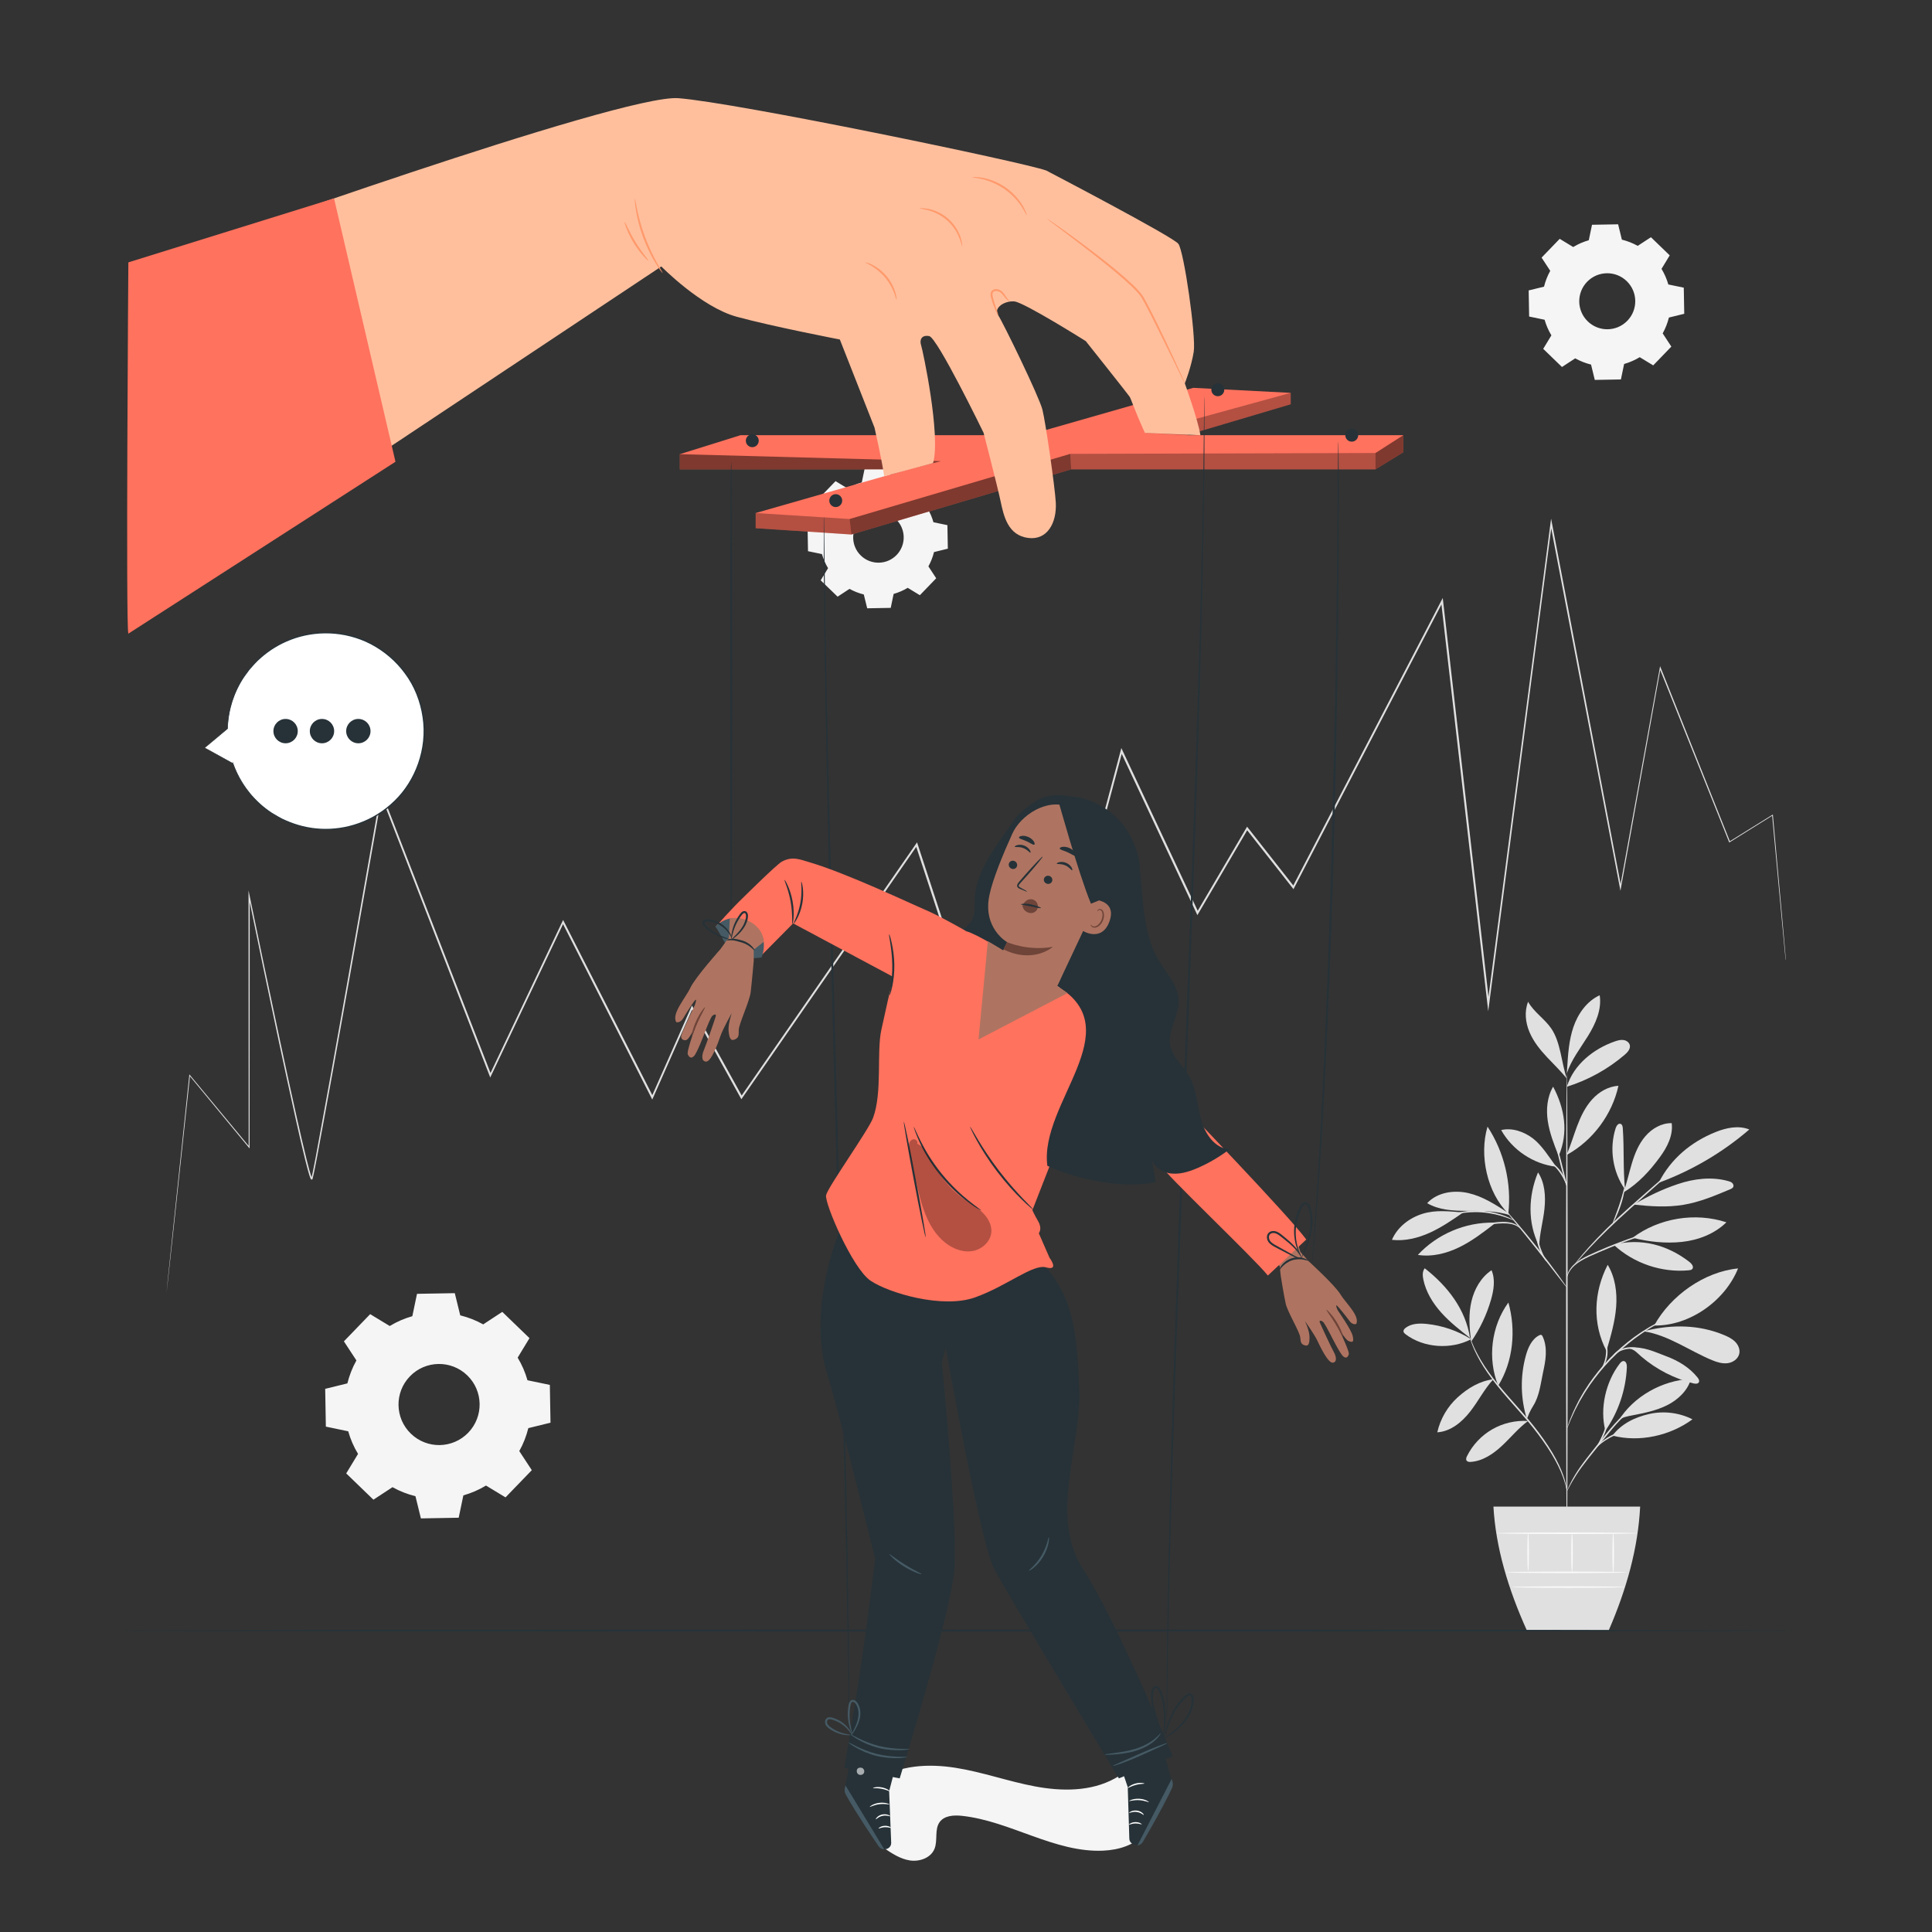 <svg xmlns="http://www.w3.org/2000/svg" viewBox="0 0 500 500"><rect x="0" y="0" width="500" height="500" fill="#333333" stroke="none"/><g id="freepik--background-complete--inject-223"><path d="M300.18,462.31c-.16-1.83-1.09-3.69-2.74-4.5-2.9-1.41-6.11,.9-8.94,2.46-6.18,3.4-13.71,3.35-20.64,2.05-6.93-1.29-13.63-3.73-20.6-4.82-6.97-1.1-14.55-.71-20.42,3.21l1.89,17.54c2.09,1.41,4.26,2.85,6.75,3.23,2.49,.38,5.38-.64,6.35-2.96,.93-2.23-.06-5.09,1.39-7.02,1.25-1.66,3.67-1.78,5.74-1.56,12.54,1.35,23.94,9.56,36.54,9.01,4.03-.18,8.27-1.44,10.83-4.56,1.55-1.9,2.34-4.3,3.03-6.66,.51-1.76,.99-3.58,.83-5.41Z" style="fill:#f5f5f5;"></path><g><g><path d="M380.73,346.59c-3.46-2.18-7.43-3.54-11.5-3.96-1.88-.19-3.93-.14-5.44,1-.32,.24-.63,.6-.56,.99,.05,.29,.3,.5,.53,.68,4.68,3.57,11.76,4.02,16.97,1.29" style="fill:#e0e0e0;"></path><path d="M380.44,346.26c-2.6-2.03-5.22-4.08-7.43-6.54-2.21-2.46-4-5.38-4.66-8.61-.2-.98-.26-2.1,.37-2.88,5.92,4.63,10.57,10.61,11.72,18.03" style="fill:#e0e0e0;"></path><path d="M380.67,346.54c-.45-3.24-.61-6.57,.14-9.76,.74-3.18,2.48-6.23,5.2-8.05,1.02,2.39,.58,5.15-.14,7.65-1.11,3.86-2.86,7.54-5.15,10.85" style="fill:#e0e0e0;"></path><path d="M386.48,356.95c-3.52,.43-6.59,2.29-9.23,4.67-2.63,2.38-4.5,5.59-5.28,9.06,3.46-.21,6.39-2.65,8.52-5.38,2.13-2.73,3.6-5.73,5.94-8.29" style="fill:#e0e0e0;"></path><path d="M387.74,358.61c-2.84-6.99-1.81-15.42,2.63-21.52,2.01,7.14,1.27,15.21-2.63,21.52" style="fill:#e0e0e0;"></path><path d="M395.41,367.75c-3.2-.2-6.45,.56-9.23,2.16-2.78,1.6-5.07,4.03-6.5,6.89-.2,.39-.37,.88-.11,1.23,.23,.3,.67,.33,1.04,.31,3.1-.2,5.85-2.07,8.12-4.19,2.27-2.12,4.24-4.58,6.75-6.41" style="fill:#e0e0e0;"></path><path d="M395.16,367.25c-1.65-5.28-1.75-11.03-.29-16.37,.58-2.11,1.54-4.32,3.49-5.31,.17-.08,.36-.16,.53-.09,.17,.06,.26,.23,.34,.39,.69,1.45,.89,3.09,.82,4.7s-.4,3.18-.74,4.75c-.61,2.91-.94,6.03-2.53,8.53-.38,.59-.71,1.24-1.01,1.87-.3,.64-.3,.86-.58,1.37" style="fill:#e0e0e0;"></path><path d="M415.47,370.27c-1.5-5.72,.09-12.66,3.7-17.35,.27-.35,.62-.72,1.05-.68,.66,.06,.84,.95,.81,1.61-.26,5.85-2.21,11.61-5.56,16.41" style="fill:#e0e0e0;"></path><path d="M417.3,371.53c6.95,1.81,14.93,.05,20.71-4.21-3.43-1.74-7.47-2.23-11.21-1.38-3.75,.86-7.17,2.53-9.5,5.59" style="fill:#e0e0e0;"></path><path d="M418.84,367.72c3.89-6.35,11.36-10.49,18.8-10.87-.86,3.03-3.34,5.38-6.15,6.8s-5.94,2.04-9.02,2.64c-1.2,.23-2.85,.49-3.63,1.43" style="fill:#e0e0e0;"></path><path d="M415.86,349.23c1.05-3.61,2.11-7.26,2.4-11.01s-.25-7.67-2.19-10.89c-3.64,7.04-4.01,15.26-.32,22.27" style="fill:#e0e0e0;"></path><path d="M428.1,343.04c4.25-7.73,12.93-13.91,21.71-14.77-3.39,8.43-12.63,14.95-21.71,14.77" style="fill:#e0e0e0;"></path><path d="M425.43,344.55c6.34,.97,11.75,5.02,17.68,7.47,1.27,.53,2.64,.94,4,.77s2.7-1.09,3.01-2.43c.25-1.11-.25-2.29-1.05-3.1-.8-.81-1.85-1.32-2.9-1.76-6.46-2.69-13.38-2.76-20.18-1.13" style="fill:#e0e0e0;"></path><path d="M421.76,349c1.44,.41,1.93,1.15,3.06,2.12,3.86,3.29,8.49,5.66,13.4,6.89,.51,.13,1.18,.18,1.44-.28,.22-.4-.06-.89-.35-1.25-2.06-2.58-5-4.34-8.09-5.49-3.09-1.15-5.77-2.54-9.47-2.24" style="fill:#e0e0e0;"></path><path d="M417.61,322.13c5.16,4.81,12.42,7.29,19.45,6.62,.32-.03,.67-.08,.89-.32,.49-.53-.1-1.35-.67-1.8-5.72-4.46-12.64-6.31-19.67-4.5" style="fill:#e0e0e0;"></path><path d="M422.52,320.33c6.82-5.11,16.17-6.65,24.27-4-3.06,3.01-7.3,4.63-11.56,5.08-4.27,.44-8.54-.03-12.7-1.07" style="fill:#e0e0e0;"></path><path d="M420.57,307.98c-.56-5.71-.2-10.21-.59-15.95-.03-.46-.13-1.01-.56-1.17-.6-.23-1.09,.5-1.29,1.11-1.7,5.29-.77,11.35,2.43,15.88" style="fill:#e0e0e0;"></path><path d="M420.16,308.61c3.87-2.39,6.77-5.52,9.45-9.19,1.87-2.55,3.44-5.62,3.02-8.75-2.62-.05-5.11,1.39-6.82,3.39-1.71,1.99-2.72,4.48-3.48,6.99-.76,2.51-1.29,5.09-2.18,7.56" style="fill:#e0e0e0;"></path><path d="M429.45,306.03c8.49-3.14,16.41-7.81,23.27-13.72-2.78-1.12-5.96-.45-8.74,.67-6.35,2.56-11.53,6.89-14.65,12.98" style="fill:#e0e0e0;"></path><path d="M422.77,311.74c4.29,.47,8.66,.78,12.92,.06,4.19-.7,8.15-2.36,12.06-4.01,.32-.14,.68-.3,.82-.62,.15-.35-.01-.78-.29-1.03-.28-.26-.66-.38-1.03-.48-4.25-1.19-8.85-.63-13.03,.78-4.19,1.41-7.62,3.09-11.44,5.3" style="fill:#e0e0e0;"></path><path d="M398.25,322.32c-2.93-5.91-2.74-12.82-.21-18.91,1.78,2.71,2,6.17,1.67,9.4s-1.31,6.56-1.37,9.8" style="fill:#e0e0e0;"></path><path d="M386.54,316.42c-7.32-.14-14.63,2.98-19.6,8.35,3.65,.57,7.41-.37,10.73-1.99,3.32-1.62,6.27-3.9,9.2-6.16" style="fill:#e0e0e0;"></path><path d="M378.67,313.79c-3.58-.29-7.02-.73-10.46,.32-3.44,1.05-6.57,3.45-7.98,6.76,3.35,.38,6.74-.46,9.81-1.85,3.07-1.39,5.86-3.32,8.63-5.23" style="fill:#e0e0e0;"></path><path d="M390.33,313.91c-3.22-2.11-6.53-4.26-10.27-5.13-3.75-.87-8.09-.23-10.71,2.6,3.03,1.78,6.72,1.99,10.24,1.99,3.52,0,7.83-.04,11.15,1.13" style="fill:#e0e0e0;"></path><path d="M390.35,314.08c-5.5-5.4-7.59-15.11-5.38-22.5,4.33,6.57,6.26,14.68,5.38,22.5" style="fill:#e0e0e0;"></path><path d="M405.48,298.76c1.04-2.41,1.77-4.95,2.7-7.4,.93-2.46,2.09-4.87,3.85-6.82,1.76-1.95,4.19-3.4,6.82-3.53-1.64,7.44-6.58,14.08-13.23,17.8" style="fill:#e0e0e0;"></path><path d="M402.74,301.96c-1.72-2.36-3.7-5.57-6.03-7.34-2.33-1.76-5.36-2.83-8.21-2.16,2.89,5.17,8.36,8.81,14.24,9.49" style="fill:#e0e0e0;"></path><path d="M403.29,298.96c-1.13-2.86-2.26-5.75-2.72-8.79s-.18-6.29,1.38-8.94c3.02,5.71,3.99,11.84,1.49,17.8" style="fill:#e0e0e0;"></path><path d="M405.51,281.23c1.71-5.66,6.9-9.83,12.49-11.74,.71-.24,1.45-.44,2.19-.33,.74,.11,1.46,.62,1.61,1.35,.2,.96-.59,1.83-1.34,2.47-4.36,3.73-9.48,6.56-14.96,8.26" style="fill:#e0e0e0;"></path><path d="M405.57,276.6c.22-3.65,.45-7.35,1.63-10.81,1.19-3.46,3.48-6.7,6.8-8.22,.57,3.69-1.06,7.36-3.02,10.53-1.96,3.17-4.33,6.17-5.5,9.71" style="fill:#e0e0e0;"></path><path d="M405.48,279.11c-1.41-4.13-1.56-9.37-4.03-12.96-1.73-2.51-4.49-4.22-5.98-6.89-.99,2.49-.69,5.35,.35,7.82,1.03,2.47,2.74,4.59,4.57,6.54s3.39,3.42,5.09,5.49" style="fill:#e0e0e0;"></path><path d="M405.51,400.63c-.11,0-.21-27.53-.21-61.48,0-33.96,.08-61.48,.19-61.48s.21,27.52,.21,61.48c0,33.95-.08,61.48-.19,61.48Z" style="fill:#e0e0e0;"></path><path d="M429.56,318.17s-.36,.16-1.03,.39c-.74,.25-1.7,.57-2.85,.96-2.4,.82-5.7,2-9.28,3.47-3.55,1.52-6.89,2.76-8.79,4.41-.95,.81-1.5,1.7-1.77,2.34-.27,.65-.32,1.04-.36,1.03-.01,0,0-.1,.01-.29,.03-.19,.08-.46,.2-.8,.23-.68,.76-1.62,1.72-2.49,.96-.87,2.29-1.66,3.82-2.37,1.53-.71,3.22-1.46,5.01-2.19,3.59-1.47,6.92-2.62,9.35-3.37,1.21-.38,2.2-.66,2.89-.84,.69-.18,1.07-.27,1.08-.24Z" style="fill:#e0e0e0;"></path><path d="M437.45,298.8s-.09,.12-.29,.31c-.23,.22-.53,.49-.88,.83-.82,.75-1.94,1.76-3.3,3-2.85,2.54-6.71,5.97-10.98,9.77-4.28,3.81-7.99,7.46-10.55,10.2-1.28,1.37-2.3,2.51-2.99,3.3-.32,.37-.59,.67-.8,.91-.18,.21-.29,.31-.3,.3-.01,0,.07-.13,.24-.35,.17-.22,.41-.55,.74-.96,.66-.82,1.64-1.99,2.9-3.39,2.52-2.8,6.2-6.49,10.49-10.31,4.3-3.8,8.21-7.22,11.05-9.69,1.4-1.2,2.54-2.18,3.38-2.9,.38-.31,.69-.57,.93-.77,.22-.17,.33-.26,.34-.25Z" style="fill:#e0e0e0;"></path><path d="M417.38,316.59c-.11-.05,.78-2.12,1.67-4.73,.9-2.61,1.32-4.82,1.44-4.8,.1,.01-.15,2.28-1.06,4.93-.45,1.32-.94,2.48-1.33,3.31-.39,.82-.67,1.32-.72,1.29Z" style="fill:#e0e0e0;"></path><path d="M405.53,333.25s-.26-.26-.66-.77c-.45-.57-1.01-1.3-1.69-2.17-1.42-1.84-3.38-4.37-5.59-7.15-2.2-2.77-4.23-5.26-5.69-7.06-.69-.86-1.27-1.57-1.73-2.14-.4-.51-.62-.8-.6-.82,.02-.02,.27,.24,.71,.72,.44,.48,1.06,1.18,1.83,2.06,1.52,1.76,3.58,4.22,5.79,7,2.2,2.78,4.14,5.34,5.5,7.22,.68,.94,1.23,1.71,1.59,2.25,.37,.54,.56,.84,.54,.86Z" style="fill:#e0e0e0;"></path><path d="M400.26,326.48c-.07,.07-1.47-1.6-2.21-4.14-.54-1.79-.57-3.42-.5-4.17h.18c-.08,.33-.14,.5-.17,.5-.03,0-.03-.18,0-.51h.18c.06,.76,.18,2.33,.71,4.07,.71,2.46,1.93,4.18,1.83,4.25Z" style="fill:#e0e0e0;"></path><path d="M393.45,317.91c-.05,.06-.5-.52-1.54-.9-1.03-.4-2.58-.49-4.28-.34-1.7,.13-3.22,.43-4.31,.7-1.09,.27-1.75,.48-1.77,.43-.02-.05,.62-.35,1.7-.7,1.08-.34,2.62-.69,4.36-.82,1.72-.15,3.35-.02,4.42,.48,1.08,.48,1.47,1.15,1.44,1.16Z" style="fill:#e0e0e0;"></path><path d="M391.84,315.84c-.03,.06-.9-.36-2.36-.86-1.46-.5-3.55-1.03-5.9-1.21-2.35-.18-4.49,.03-6.01,.31-1.52,.27-2.45,.56-2.47,.49,0-.03,.21-.12,.63-.27,.41-.15,1.02-.33,1.78-.5,1.53-.35,3.7-.61,6.1-.43,2.39,.19,4.51,.77,5.96,1.35,.73,.29,1.31,.55,1.69,.77,.39,.21,.59,.33,.58,.36Z" style="fill:#e0e0e0;"></path><path d="M405.48,307.06c-.11,.03-.88-2.65-1.72-5.99-.85-3.33-1.44-6.06-1.34-6.09,.11-.03,.88,2.65,1.72,5.99,.85,3.33,1.44,6.06,1.34,6.09Z" style="fill:#e0e0e0;"></path><path d="M405.59,307.06c-.12,.04-.61-1.75-1.91-3.58-1.26-1.87-2.87-2.81-2.81-2.9,.02-.04,.47,.12,1.09,.56,.62,.43,1.39,1.17,2.05,2.11,1.35,1.91,1.68,3.81,1.58,3.81Z" style="fill:#e0e0e0;"></path><path d="M405.51,385.95s-.12-.66-.43-1.83c-.31-1.17-.88-2.83-1.84-4.77-1.9-3.89-5.36-8.81-9.76-13.75-2.18-2.49-4.29-4.84-6.09-7.09-1.8-2.25-3.27-4.39-4.35-6.28-1.08-1.89-1.79-3.51-2.2-4.66-.2-.57-.35-1.02-.43-1.33-.09-.31-.13-.47-.11-.48,.04-.01,.24,.63,.69,1.75,.45,1.12,1.19,2.71,2.3,4.57,1.1,1.86,2.59,3.97,4.4,6.19,1.8,2.23,3.92,4.56,6.1,7.05,4.41,4.95,7.86,9.94,9.71,13.89,.93,1.97,1.47,3.66,1.74,4.85,.13,.6,.21,1.06,.24,1.38,.04,.32,.05,.49,.04,.49Z" style="fill:#e0e0e0;"></path><path d="M427.25,361.4s-.4,.24-1.14,.64c-.73,.41-1.77,1.04-2.96,1.95-1.19,.91-2.52,2.1-3.88,3.54-1.36,1.44-2.77,3.11-4.2,4.9-2.86,3.59-5.54,6.77-7.14,9.31-.81,1.26-1.41,2.32-1.79,3.06-.39,.74-.6,1.16-.63,1.15-.01,0,.02-.12,.11-.32,.08-.2,.2-.51,.38-.89,.35-.77,.9-1.86,1.69-3.15,1.56-2.6,4.21-5.82,7.07-9.41,1.43-1.79,2.85-3.47,4.24-4.91,1.39-1.43,2.75-2.62,3.98-3.51,1.22-.89,2.29-1.49,3.05-1.87,.38-.19,.69-.31,.89-.39,.21-.08,.32-.12,.32-.11Z" style="fill:#e0e0e0;"></path><path d="M427.67,369.37c0,.06-.92,.17-2.41,.35-1.48,.19-3.55,.44-5.71,1.12-2.16,.7-3.95,1.77-5.11,2.68-1.18,.91-1.73,1.66-1.79,1.62-.02-.01,.1-.22,.36-.55,.26-.34,.68-.79,1.25-1.28,1.15-.99,2.96-2.12,5.17-2.84,2.22-.7,4.31-.9,5.8-1.03,1.5-.11,2.43-.12,2.44-.07Z" style="fill:#e0e0e0;"></path><path d="M413.35,374.27c-.13-.07,.96-1.73,1.8-3.96,.79-2.25,.97-4.22,1.12-4.2,.05,0,.05,.5-.04,1.29-.09,.79-.28,1.89-.7,3.04-.42,1.15-.97,2.12-1.4,2.79-.43,.67-.73,1.06-.78,1.03Z" style="fill:#e0e0e0;"></path><path d="M434.29,340.02s-.13,.08-.39,.2c-.3,.14-.67,.31-1.13,.51-.5,.21-1.1,.48-1.78,.84-.68,.35-1.47,.71-2.3,1.21-.42,.24-.86,.49-1.31,.75-.46,.26-.91,.57-1.39,.87-.97,.59-1.94,1.31-2.97,2.05-2.03,1.54-4.16,3.36-6.21,5.46-2.03,2.12-3.78,4.31-5.25,6.39-.7,1.06-1.39,2.05-1.95,3.04-.28,.49-.58,.95-.83,1.41-.24,.46-.48,.91-.7,1.34-.47,.84-.8,1.65-1.13,2.34-.33,.69-.58,1.3-.78,1.8-.19,.47-.35,.85-.48,1.15-.11,.26-.18,.4-.19,.39-.01,0,.03-.15,.12-.42,.11-.31,.24-.7,.41-1.18,.17-.51,.4-1.13,.72-1.84,.31-.7,.63-1.52,1.08-2.38,.22-.43,.45-.89,.68-1.36,.24-.47,.53-.94,.81-1.44,.55-1,1.23-2.01,1.93-3.08,1.46-2.1,3.21-4.32,5.26-6.46,2.07-2.12,4.22-3.95,6.28-5.48,1.05-.74,2.03-1.45,3.02-2.03,.49-.3,.94-.6,1.41-.86,.46-.25,.91-.5,1.33-.73,.84-.48,1.65-.83,2.34-1.16,.69-.34,1.3-.59,1.81-.78,.47-.18,.86-.33,1.16-.45,.27-.1,.41-.14,.41-.13Z" style="fill:#e0e0e0;"></path><path d="M417.08,351.54s.16-.67,.95-1.41c.77-.73,2.18-1.41,3.81-1.46,1.63-.04,3.05,.41,4.01,.78,.97,.38,1.54,.69,1.52,.74-.02,.06-.63-.16-1.61-.47-.98-.3-2.36-.69-3.91-.65-1.54,.05-2.87,.64-3.64,1.28-.79,.63-1.07,1.23-1.13,1.2Z" style="fill:#e0e0e0;"></path><path d="M414.51,354.2c-.11-.06,.86-1.48,1.08-3.52,.25-2.03-.36-3.64-.24-3.68,.04-.02,.26,.36,.45,1.03,.19,.67,.31,1.64,.19,2.7-.13,1.06-.47,1.97-.81,2.58-.34,.61-.63,.92-.67,.9Z" style="fill:#e0e0e0;"></path></g><path d="M386.5,389.9c.59,10.52,3.76,21.22,8.64,32.03h21.2c4.65-10.71,7.6-21.39,8.13-32.03h-37.97Z" style="fill:#e0e0e0;"></path><path d="M421.03,406.92c0,.11-6.98,.2-15.59,.2s-15.59-.09-15.59-.2,6.98-.2,15.59-.2,15.59,.09,15.59,.2Z" style="fill:#fafafa;"></path><path d="M420.55,410.73c0,.11-6.54,.2-14.62,.2s-14.62-.09-14.62-.2,6.54-.2,14.62-.2,14.62,.09,14.62,.2Z" style="fill:#fafafa;"></path><path d="M395.48,396.8c.11,0,.2,2.19,.2,4.88s-.09,4.88-.2,4.88-.2-2.19-.2-4.88,.09-4.88,.2-4.88Z" style="fill:#fafafa;"></path><path d="M406.84,396.8c.11,0,.2,2.26,.2,5.06s-.09,5.06-.2,5.06-.2-2.26-.2-5.06,.09-5.06,.2-5.06Z" style="fill:#fafafa;"></path><path d="M417.5,396.72c.11,0,.2,2.31,.2,5.16s-.09,5.16-.2,5.16-.2-2.31-.2-5.16,.09-5.16,.2-5.16Z" style="fill:#fafafa;"></path><path d="M423.79,396.8c0,.11-8.19,.2-18.29,.2s-18.29-.09-18.29-.2,8.19-.2,18.29-.2,18.29,.09,18.29,.2Z" style="fill:#fafafa;"></path></g><path d="M462.12,248.38s-.09-.81-.24-2.4c-.15-1.6-.38-3.98-.67-7.12-.58-6.3-1.45-15.65-2.59-27.87l.12,.06c-3.38,2.11-7.12,4.44-11.11,6.93l-.1,.06-.04-.1c-4.96-12.41-11.03-27.56-17.99-44.97l.25-.03c-3,16.66-6.45,35.77-10.23,56.75l-.15,.85-.16-.85c-5.32-27.82-11.37-59.5-17.99-94.15h.39c-4.88,37.39-10.35,79.38-16.22,124.34l-.24,1.84-.21-1.84c-3.81-33.11-7.82-67.98-11.99-104.24l.46,.08c-12.19,23.47-25.18,48.46-38.48,74.05l-.18,.35-.24-.31c-3.73-4.74-7.84-9.97-11.97-15.23l.42-.03c-4.01,6.83-8.4,14.32-12.83,21.86l-.25,.42-.21-.44c-6.21-13.22-12.91-27.5-19.67-41.92l.48-.04c-6.48,24.26-13.34,49.96-20.29,75.99-2.37,8.88-4.73,17.72-7.08,26.52l-.23,.85-.27-.83c-8.69-26.52-17.25-52.65-25.65-78.29l.46,.07c-15.43,22.26-30.55,44.08-45.33,65.41l-.23,.33-.2-.36c-4.31-7.8-8.59-15.53-12.83-23.2l.45-.02c-3.46,7.81-6.88,15.54-10.27,23.2l-.21,.47-.23-.46c-7.87-15.47-15.55-30.57-23.08-45.38h.43c-6.41,13.5-12.68,26.7-18.82,39.64l-.23,.49-.19-.5c-9.84-25.4-19.23-49.65-28.21-72.84l.41-.04c-5.94,33.62-11.44,65.11-16.85,94.09-.18,.9-.35,1.81-.53,2.71-.17,.9-.36,1.8-.59,2.71l-.02,.09v.04s-.06,.08-.09,.11c-.22,.11-.3-.04-.32-.05-.03-.04-.06-.07-.07-.1-.07-.12-.11-.23-.15-.34-.08-.22-.16-.44-.22-.66-.14-.44-.26-.88-.38-1.31-.23-.88-.45-1.76-.68-2.63-.87-3.5-1.66-6.98-2.43-10.43-1.54-6.88-2.99-13.62-4.4-20.2-2.8-13.16-5.4-25.69-7.83-37.53l.31-.03c-.01,25.13-.03,46.57-.04,64.94v.33l-.21-.25c-6.22-7.52-10.99-13.3-15.38-18.62l.18-.05c-1.96,18.19-3.47,32.27-4.49,41.79-.52,4.76-.91,8.38-1.18,10.82-.27,2.43-.42,3.67-.42,3.67,0,0,.11-1.25,.36-3.68,.25-2.44,.63-6.06,1.13-10.82,1-9.53,2.48-23.6,4.4-41.8l.02-.24,.15,.18c4.4,5.31,9.18,11.08,15.41,18.59l-.21,.07c-.01-18.37-.02-39.81-.04-64.94v-1.52l.31,1.49c2.44,11.84,5.05,24.36,7.87,37.52,1.41,6.58,2.86,13.32,4.41,20.2,.78,3.44,1.57,6.92,2.44,10.42,.23,.87,.45,1.75,.68,2.62,.12,.44,.24,.87,.38,1.3,.07,.21,.14,.43,.22,.63,.04,.1,.08,.21,.13,.28,.01,.02,.02,.03,.03,.04,.02,0-.06,.05-.07,.08-.02,.07-.02,.03-.02,.04-.03-.05-.06-.06-.12-.08v-.04l.03-.08c.21-.86,.4-1.74,.57-2.65,.18-.9,.35-1.8,.53-2.7,5.38-28.98,10.87-60.48,16.79-94.09l.13-.76,.28,.72c8.99,23.18,18.39,47.43,28.24,72.83l-.43-.02c6.14-12.94,12.4-26.14,18.81-39.65l.21-.44,.22,.43c7.54,14.8,15.22,29.9,23.1,45.37h-.44c3.39-7.65,6.8-15.37,10.26-23.19l.2-.46,.24,.44c4.24,7.67,8.52,15.4,12.83,23.2l-.43-.02c14.78-21.33,29.9-43.16,45.32-65.42l.3-.43,.16,.49c8.4,25.64,16.97,51.77,25.66,78.29h-.5c2.35-8.79,4.71-17.63,7.08-26.51,6.95-26.03,13.81-51.73,20.29-75.99l.18-.69,.3,.64c6.76,14.42,13.46,28.7,19.67,41.92l-.45-.02c4.42-7.53,8.82-15.02,12.83-21.86l.19-.32,.23,.29c4.13,5.26,8.24,10.49,11.97,15.23l-.42,.04c13.3-25.59,26.29-50.58,38.49-74.04l.37-.71,.09,.79c4.16,36.26,8.16,71.13,11.96,104.24h-.45c5.89-44.97,11.38-86.95,16.28-124.35l.16-1.21,.23,1.2c6.6,34.65,12.63,66.34,17.92,94.17h-.31c3.8-20.97,7.27-40.08,10.29-56.74l.08-.45,.17,.42c6.94,17.42,12.98,32.58,17.93,44.99l-.14-.05c4-2.48,7.74-4.8,11.12-6.91l.11-.07v.13c1.11,12.23,1.95,21.58,2.52,27.88,.28,3.15,.49,5.53,.63,7.13,.14,1.6,.2,2.41,.2,2.41Z" style="fill:#e0e0e0;"></path><path d="M407.14,63.93c1.28-.77,2.64-1.36,4.04-1.76l.83-4,6.76-.12,.97,3.97c1.42,.35,2.8,.89,4.1,1.61l3.42-2.24,4.86,4.7-2.12,3.49c.77,1.28,1.36,2.64,1.76,4.04l4,.83,.12,6.76-3.97,.97c-.35,1.42-.89,2.8-1.61,4.1l2.24,3.42-4.69,4.86-3.49-2.12c-1.28,.77-2.64,1.36-4.04,1.76l-.83,4-6.76,.12-.97-3.97c-1.42-.35-2.8-.89-4.1-1.61l-3.42,2.24-4.86-4.7,2.12-3.49c-.77-1.28-1.36-2.64-1.76-4.04l-4-.83-.12-6.76,3.97-.97c.35-1.42,.89-2.8,1.61-4.1l-2.24-3.42,4.69-4.86,3.49,2.12h0Zm3.6,9c-2.78,2.88-2.7,7.47,.18,10.25,2.88,2.78,7.47,2.7,10.25-.18,2.78-2.88,2.7-7.47-.18-10.25-2.88-2.78-7.47-2.7-10.25,.18Z" style="fill:#f5f5f5;"></path><path d="M100.86,343.17c1.85-1.12,3.82-1.97,5.85-2.54l1.21-5.79,9.78-.17,1.41,5.74c2.05,.51,4.05,1.28,5.94,2.34l4.94-3.24,7.04,6.8-3.06,5.05c1.12,1.85,1.97,3.82,2.54,5.85l5.79,1.2,.17,9.78-5.74,1.41c-.51,2.05-1.28,4.05-2.34,5.94l3.24,4.94-6.8,7.04-5.06-3.06c-1.85,1.12-3.82,1.97-5.85,2.54l-1.21,5.79-9.78,.17-1.41-5.74c-2.05-.51-4.05-1.28-5.94-2.34l-4.94,3.24-7.04-6.8,3.06-5.05c-1.12-1.85-1.97-3.82-2.54-5.85l-5.79-1.21-.17-9.78,5.74-1.41c.51-2.05,1.28-4.05,2.34-5.94l-3.24-4.94,6.8-7.04,5.06,3.07h0Zm5.22,13.03c-4.03,4.17-3.91,10.82,.26,14.84,4.17,4.03,10.82,3.91,14.84-.26,4.03-4.17,3.91-10.82-.26-14.84-4.17-4.03-10.82-3.91-14.84,.26Z" style="fill:#f5f5f5;"></path><path d="M219.39,126.43c1.15-.7,2.38-1.22,3.64-1.58l.75-3.61,6.09-.11,.88,3.58c1.28,.31,2.52,.8,3.7,1.45l3.08-2.02,4.38,4.23-1.91,3.15c.7,1.15,1.22,2.38,1.58,3.64l3.61,.75,.11,6.09-3.58,.88c-.31,1.28-.8,2.52-1.45,3.7l2.02,3.08-4.23,4.38-3.15-1.91c-1.15,.7-2.38,1.22-3.64,1.58l-.75,3.61-6.09,.11-.88-3.58c-1.28-.31-2.52-.8-3.7-1.45l-3.08,2.02-4.38-4.23,1.91-3.15c-.7-1.15-1.22-2.38-1.58-3.64l-3.61-.75-.11-6.09,3.58-.88c.31-1.28,.8-2.52,1.45-3.7l-2.02-3.08,4.23-4.38,3.15,1.91h0Zm3.25,8.12c-2.51,2.6-2.44,6.74,.16,9.24,2.6,2.51,6.74,2.43,9.24-.16,2.51-2.6,2.44-6.74-.16-9.24-2.6-2.51-6.74-2.43-9.24,.16Z" style="fill:#f5f5f5;"></path></g><g id="freepik--Floor--inject-223"><path d="M466.07,422c0,.14-97.58,.26-217.93,.26s-217.95-.12-217.95-.26,97.56-.26,217.95-.26,217.93,.12,217.93,.26Z" style="fill:#263238;"></path></g><g id="freepik--Speech_Bubble--inject-223"><g><g><path d="M53.06,193.52l5.83-4.95c.11-4.56,1.44-9.14,4.1-13.24,7.66-11.8,23.43-15.16,35.23-7.5,11.8,7.66,15.16,23.43,7.5,35.23-7.66,11.8-23.43,15.16-35.23,7.5-4.93-3.2-8.38-7.81-10.17-12.96h0l-7.25-4.07Z" style="fill:#fff;"></path><path d="M53.06,193.52s.14,.09,.45,.27c.32,.18,.77,.45,1.37,.79,1.23,.71,3.04,1.75,5.4,3.1l.12,.07v-.14h-.01l-.15,.02c1.07,3.1,3.11,7.03,6.87,10.48,.93,.86,1.98,1.68,3.12,2.44,1.17,.7,2.37,1.47,3.73,2.02,2.66,1.2,5.71,2.01,8.96,2.19,3.25,.19,6.71-.26,10.06-1.46,3.35-1.19,6.58-3.14,9.3-5.8,2.74-2.64,4.92-6.03,6.24-9.82,1.31-3.78,1.84-7.98,1.19-12.12-.62-4.2-2.21-8.19-4.65-11.45-2.4-3.29-5.53-5.91-8.95-7.7-3.43-1.77-7.16-2.67-10.75-2.81-3.6-.13-7.07,.5-10.14,1.68-3.08,1.17-5.76,2.89-7.94,4.86-1.12,.96-2.04,2.05-2.94,3.09-.8,1.12-1.61,2.17-2.22,3.29-2.53,4.46-3.25,8.81-3.31,12.04l.03-.05c-1.88,1.63-3.33,2.88-4.32,3.73-.48,.41-.84,.73-1.1,.95-.24,.21-.36,.32-.36,.32,0,0,.14-.11,.4-.32,.26-.22,.64-.53,1.13-.94,1-.83,2.45-2.05,4.34-3.63l.02-.02v-.03c.09-3.21,.84-7.52,3.36-11.93,.61-1.11,1.42-2.15,2.22-3.25,.89-1.03,1.81-2.11,2.92-3.05,2.17-1.94,4.82-3.62,7.87-4.78,3.04-1.16,6.47-1.77,10.02-1.63,3.55,.14,7.22,1.03,10.61,2.79,3.38,1.77,6.46,4.35,8.83,7.6,2.41,3.22,3.98,7.16,4.58,11.3,1.23,8.2-1.91,16.45-7.32,21.65-2.69,2.63-5.87,4.56-9.18,5.74-3.3,1.19-6.72,1.64-9.93,1.46-3.22-.17-6.23-.97-8.87-2.14-1.34-.54-2.53-1.3-3.7-1.99-1.13-.74-2.17-1.55-3.1-2.4-3.75-3.4-5.79-7.29-6.89-10.36l-.2-.55,.05,.58h0l.11-.06c-2.35-1.3-4.16-2.31-5.4-2.99-.61-.34-1.08-.59-1.4-.77-.32-.17-.49-.26-.49-.26Z" style="fill:#263238;"></path></g><path d="M89.59,189.21c0,1.74,1.41,3.15,3.15,3.15s3.15-1.41,3.15-3.15-1.41-3.15-3.15-3.15-3.15,1.41-3.15,3.15Z" style="fill:#263238;"></path><path d="M80.18,189.21c0,1.74,1.41,3.15,3.15,3.15s3.15-1.41,3.15-3.15-1.41-3.15-3.15-3.15-3.15,1.41-3.15,3.15Z" style="fill:#263238;"></path><path d="M70.76,189.21c0,1.74,1.41,3.15,3.15,3.15s3.15-1.41,3.15-3.15-1.41-3.15-3.15-3.15-3.15,1.41-3.15,3.15Z" style="fill:#263238;"></path></g></g><g id="freepik--Hand--inject-223"><g><g><g><polygon points="307.03 112.63 334.03 104.62 334.03 101.67 308.82 100.37 265.97 112.63 191.64 112.63 175.93 117.54 175.93 121.46 235.08 121.46 195.57 132.77 195.57 136.7 220.34 138.33 277.23 121.46 355.97 121.46 363.17 117.05 363.17 112.63 307.03 112.63" style="fill:#FF725E;"></polygon><polygon points="195.57 136.7 195.57 132.77 219.87 134.32 220.34 138.33 195.57 136.7" style="opacity:.3;"></polygon><polygon points="355.97 117.24 363.17 112.63 363.17 117.05 355.97 121.46 355.97 117.24" style="opacity:.5;"></polygon><polygon points="276.99 117.46 219.87 134.32 220.34 138.33 277.23 121.46 276.99 117.46" style="opacity:.5;"></polygon><polygon points="276.99 117.46 355.97 117.24 355.97 121.46 277.23 121.46 276.99 117.46" style="opacity:.3;"></polygon><polygon points="175.93 121.46 175.93 117.54 243.52 119.35 235.08 121.46 175.93 121.46" style="opacity:.5;"></polygon><polygon points="334.03 101.67 296.32 112.04 307.03 112.63 334.03 104.62 334.03 101.67" style="opacity:.3;"></polygon><path d="M217.96,129.56c0,.92-.75,1.67-1.67,1.67s-1.67-.75-1.67-1.67,.75-1.67,1.67-1.67,1.67,.75,1.67,1.67Z" style="fill:#263238;"></path><path d="M351.5,112.63c0,.92-.75,1.67-1.67,1.67s-1.67-.75-1.67-1.67,.75-1.67,1.67-1.67,1.67,.75,1.67,1.67Z" style="fill:#263238;"></path><path d="M316.84,100.87c0,.92-.75,1.67-1.67,1.67s-1.67-.75-1.67-1.67,.75-1.67,1.67-1.67,1.67,.75,1.67,1.67Z" style="fill:#263238;"></path><circle cx="194.69" cy="114.06" r="1.67" style="fill:#263238;"></circle></g><g><path d="M241.48,119.86c2.04-7.23-2.68-29.27-3.1-30.53-.42-1.26,0-2.73,2.1-2.35s14.07,25.03,14.07,25.03c0,0,3.55,13.67,4.39,17.66,.84,3.99,1.94,8.87,7.16,9.55,4.95,.64,7.42-3.92,7.14-9.15-.22-4.03-2.62-20.69-3.46-24.05-.84-3.36-10.2-22.57-11.46-24.46-1.26-1.89,1.68-3.78,4.2-3.55,2.52,.23,18.48,10.27,18.48,10.27,0,0,10.91,13.73,11.33,14.36,.42,.63,1.03,2.88,3.97,9.4l14.37,.59c-.63-3.99-4.04-13.42-4.04-13.42,0,0,1.68-4.2,2.31-8.19,.63-3.99-2.52-26.04-3.99-27.93s-34.18-18.96-34.18-18.96c-6.06-2.2-80.37-17.61-95.23-18.72-14.86-1.1-127.37,39.3-127.37,39.3-1.21,.51-.69,19.86,4.14,33.72,4.83,13.86,22.86,34.34,22.86,34.34l95.98-63.81s10.29,10.5,19.53,13.02c9.24,2.52,26.67,5.88,26.67,5.88l8.97,22.8s1.84,8.01,2.51,12.58l12.62-3.38Z" style="fill:#ffbf9d;"></path><path d="M164.28,51.34c.08,0,.25,1.14,.64,2.98,.39,1.83,1.03,4.34,2.03,7.02,1,2.68,2.16,5,3.06,6.64,.91,1.64,1.53,2.62,1.47,2.67-.05,.04-.79-.88-1.78-2.48-1-1.6-2.22-3.93-3.23-6.64-1.01-2.71-1.61-5.27-1.9-7.13-.3-1.87-.34-3.04-.28-3.05Z" style="fill:#ff9a6c;"></path><path d="M167.82,67.48c-.09,.1-2.07-1.75-3.8-4.58-1.75-2.82-2.5-5.43-2.37-5.46,.15-.06,1.11,2.42,2.82,5.19,1.69,2.78,3.47,4.75,3.36,4.86Z" style="fill:#ff9a6c;"></path><path d="M232.02,77.58c-.09,.01-.23-.71-.65-1.82-.42-1.1-1.16-2.56-2.31-3.94-1.16-1.37-2.47-2.37-3.48-2.97-1.01-.61-1.7-.88-1.67-.96,.02-.05,.76,.1,1.85,.64,1.09,.54,2.5,1.52,3.7,2.96,1.2,1.44,1.93,2.99,2.26,4.16,.34,1.17,.36,1.93,.31,1.94Z" style="fill:#ff9a6c;"></path><path d="M249.01,63.72c-.09,.02-.22-.88-.76-2.2-.53-1.32-1.53-3.06-3.16-4.5-1.62-1.44-3.48-2.23-4.85-2.59-1.38-.37-2.28-.4-2.28-.49,0-.06,.91-.16,2.36,.13,1.44,.28,3.41,1.05,5.11,2.56,1.7,1.51,2.71,3.37,3.16,4.76,.46,1.4,.47,2.33,.42,2.33Z" style="fill:#ff9a6c;"></path><path d="M265.73,55.71c-.09,.04-.47-.91-1.37-2.27-.89-1.36-2.37-3.08-4.4-4.5-2.04-1.41-4.17-2.21-5.75-2.57-1.58-.37-2.61-.4-2.6-.49,0-.04,.26-.05,.72-.06,.46-.01,1.14,.05,1.96,.19,1.64,.28,3.87,1.04,5.97,2.5,2.1,1.47,3.59,3.29,4.42,4.73,.42,.72,.71,1.33,.86,1.77,.16,.44,.23,.68,.2,.7Z" style="fill:#ff9a6c;"></path><path d="M261.29,77.96c-.03,.08-.71-.27-1.37-1.18-.35-.42-.71-.99-1.31-1.26-.57-.29-1.48-.33-1.7,.32-.2,.63,.19,1.47,.35,2.16,.2,.7,.4,1.32,.57,1.85,.34,1.05,.57,1.7,.5,1.73-.06,.03-.41-.57-.84-1.6-.22-.51-.45-1.13-.68-1.83-.12-.35-.23-.72-.34-1.11-.1-.39-.22-.86-.04-1.37,.16-.51,.71-.83,1.16-.85,.47-.04,.88,.09,1.24,.27,.74,.38,1.08,1.04,1.39,1.48,.57,.95,1.1,1.34,1.07,1.4Z" style="fill:#ff9a6c;"></path><path d="M306.64,99.21s-.12-.17-.29-.5c-.2-.39-.45-.88-.75-1.48-.67-1.36-1.58-3.21-2.69-5.48-1.15-2.33-2.51-5.08-4.01-8.11-.76-1.52-1.57-3.12-2.44-4.75-.22-.41-.43-.82-.67-1.23l-.35-.61-.4-.56c-.25-.38-.58-.73-.91-1.08-.32-.36-.65-.71-1.01-1.04-2.82-2.71-5.75-5.06-8.4-7.18-2.67-2.12-5.1-3.98-7.15-5.54-2.01-1.52-3.66-2.77-4.87-3.68-.53-.41-.97-.74-1.32-1.01-.3-.24-.45-.36-.44-.38,.01-.01,.18,.09,.5,.29,.36,.24,.82,.55,1.37,.93,1.18,.82,2.89,2.03,4.97,3.55,2.08,1.52,4.54,3.36,7.23,5.46,2.68,2.11,5.62,4.44,8.47,7.19,.36,.33,.7,.69,1.03,1.06,.33,.36,.67,.71,.95,1.13,.14,.2,.3,.4,.43,.6l.35,.62c.24,.41,.45,.83,.67,1.24,.86,1.65,1.67,3.24,2.42,4.78,1.5,3.06,2.82,5.83,3.91,8.17,1.09,2.34,1.96,4.23,2.55,5.55,.27,.62,.49,1.12,.66,1.52,.15,.35,.21,.54,.2,.55Z" style="fill:#ff9a6c;"></path></g><path d="M86.44,51.34l-53.22,16.56s-.7,94.81,0,96.09l69.13-44.49-15.9-68.16Z" style="fill:#FF725E;"></path></g><path d="M219.73,449.11s-.02-.28-.03-.81c0-.55-.02-1.35-.04-2.39-.02-2.12-.05-5.21-.1-9.19-.1-7.98-.27-19.54-.56-33.81-.56-28.55-1.63-67.98-2.78-111.53-1.16-43.57-2.16-83-2.63-111.56-.24-14.28-.36-25.83-.4-33.81,0-3.98,0-7.08,0-9.19v-2.39c.02-.54,.04-.81,.04-.81,0,0,.02,.28,.03,.81,0,.55,.02,1.35,.04,2.39,.02,2.12,.05,5.21,.1,9.19,.1,7.98,.27,19.53,.56,33.81,.56,28.55,1.63,67.98,2.78,111.55,1.16,43.55,2.16,82.99,2.63,111.54,.24,14.28,.36,25.83,.4,33.82,0,3.98,0,7.08,0,9.2v2.39c-.02,.54-.04,.81-.04,.81Z" style="fill:#263238;"></path><path d="M189.23,119.35c.14,0,.26,27.63,.26,61.71s-.12,61.72-.26,61.72-.26-27.63-.26-61.72,.12-61.71,.26-61.71Z" style="fill:#263238;"></path><path d="M339.6,326.59s0-.19,.02-.55c.02-.38,.06-.92,.1-1.61,.1-1.43,.25-3.51,.44-6.17,.21-2.68,.41-5.96,.65-9.77,.26-3.81,.51-8.15,.78-12.95,1.1-19.19,2.21-45.72,3.03-75.04,.81-29.33,1.21-55.88,1.42-75.1,.09-9.6,.16-17.37,.21-22.76,.03-2.67,.05-4.75,.06-6.19,.01-.69,.02-1.23,.03-1.61,0-.36,.03-.55,.03-.55,0,0,.02,.19,.03,.55,0,.38,.01,.92,.02,1.61,0,1.44,.02,3.52,.04,6.19,.02,5.38,.02,13.15-.04,22.77-.11,19.22-.45,45.78-1.27,75.11-.82,29.32-1.98,55.86-3.18,75.04-.29,4.8-.57,9.14-.85,12.94-.28,3.81-.5,7.09-.74,9.77-.23,2.66-.41,4.74-.53,6.17-.07,.69-.12,1.22-.15,1.6-.04,.36-.07,.54-.07,.54Z" style="fill:#263238;"></path><path d="M301.94,450.82s-.02-.3-.02-.9c0-.61,0-1.49,0-2.64,0-2.33,0-5.75,.01-10.15-.01-4.41,.09-9.8,.17-16.06,.07-6.26,.23-13.39,.4-21.27,.68-31.52,2.23-75.05,4.06-123.12,1.83-48.08,3.44-91.61,4.21-123.13,.2-7.88,.38-15.01,.48-21.27,.1-6.26,.24-11.65,.26-16.06,.05-4.4,.09-7.82,.11-10.15,.02-1.15,.03-2.03,.04-2.64,.01-.59,.03-.9,.03-.9,0,0,.02,.3,.02,.9,0,.61,0,1.49,0,2.64,0,2.33,0,5.75-.01,10.15,.01,4.41-.09,9.8-.17,16.06-.07,6.26-.23,13.39-.4,21.27-.68,31.52-2.23,75.05-4.06,123.14-1.83,48.07-3.44,91.59-4.21,123.11-.2,7.88-.38,15.01-.48,21.27-.1,6.26-.24,11.65-.26,16.06-.05,4.4-.09,7.82-.11,10.15-.02,1.15-.03,2.03-.04,2.64-.01,.59-.03,.9-.03,.9Z" style="fill:#263238;"></path></g></g><g id="freepik--Character--inject-223"><g><path d="M261.28,214c-3.9,5.39-8.78,11.94-8.99,18.59-.06,1.89,.17,3.9-.74,5.56-1.26,2.3-4.37,3.22-5.33,5.66-.84,2.14,.32,4.47,.73,6.73,.56,3.05-.29,6.17-1.3,9.1-1.01,2.93-2.21,5.86-2.41,8.95-.19,3.09,.84,6.48,3.43,8.19l13.46-2.94,8.88-52.55-7.73-7.3Z" style="fill:#263238;"></path><g><g><path d="M217.45,318.46c-.62,.84-8.6,20.6-3.28,37.45,2.92,9.25,12.32,47.49,12.32,47.49,0,0-2.68,22.66-5.37,38.57-2.69,15.91-2.57,15.56-2.57,15.56l14.29,2.71s13.12-42.35,14.1-53.75c.99-11.4-3.2-53.9-3.2-53.9l3.35-12.58-29.64-21.54Z" style="fill:#263238;"></path><g><path d="M234.19,447.89l-4.08,15.66,.53,13.35c.04,.96-.78,1.74-1.79,1.69h0c-.56-.03-1.08-.31-1.4-.77-1.99-2.9-9.26-13.59-8.89-14.72,.42-1.31,3.15-16.82,3.15-16.82l12.48,1.6Z" style="fill:#263238;"></path><path d="M228.85,478.6l-10.04-16.55-.16,.67c-.14,.58-.05,1.19,.24,1.72,.78,1.42,3.01,5.31,8.51,13.39,.32,.47,.86,.76,1.45,.78h0Z" style="fill:#455a64;"></path><g style="opacity:.6;"><path d="M223.41,457.76c.35,.37,.35,1-.02,1.34-.37,.34-1.04,.33-1.39-.03-.36-.36-.38-1.12,.03-1.42,.4-.3,1.19-.24,1.45,.19" style="fill:#fff;"></path></g><path d="M226.67,470.83c.08,.07,.65-.67,1.74-.89,1.08-.24,1.95,.19,1.99,.1,.02-.04-.16-.21-.53-.35-.37-.14-.95-.22-1.55-.1-.6,.13-1.08,.43-1.34,.71-.27,.28-.35,.51-.31,.53Z" style="fill:#fff;"></path><path d="M227.36,473.21c.06,.09,.72-.3,1.63-.33,.91-.05,1.62,.27,1.67,.18,.07-.07-.65-.59-1.69-.54-1.04,.04-1.68,.63-1.6,.69Z" style="fill:#fff;"></path><path d="M225.11,467.61c.06,.09,1.06-.51,2.47-.68,1.41-.19,2.56,.14,2.59,.03,.05-.08-1.13-.58-2.65-.38-1.51,.19-2.49,.97-2.42,1.03Z" style="fill:#fff;"></path><path d="M225.93,462.74c.02,.1,1.02-.04,2.23,.19,1.21,.22,2.08,.73,2.14,.64,.06-.07-.78-.75-2.08-.99-1.29-.25-2.33,.07-2.29,.16Z" style="fill:#fff;"></path></g><path d="M238.48,407.4c-.04,.13-2.19-.54-4.52-2-2.34-1.45-3.88-3.08-3.79-3.18,.1-.11,1.77,1.32,4.06,2.73,2.28,1.43,4.3,2.29,4.25,2.44Z" style="fill:#455a64;"></path><path d="M235.36,452.69c0,.06-.88,.21-2.34,.26-1.45,.04-3.49-.05-5.66-.59-2.17-.55-4.01-1.42-5.27-2.14-1.26-.73-1.97-1.28-1.94-1.33,.09-.18,3.09,1.89,7.34,2.97,4.25,1.04,7.88,.63,7.87,.83Z" style="fill:#455a64;"></path><path d="M234.76,454.74c0,.06-.88,.21-2.34,.26-1.45,.04-3.49-.05-5.66-.59-2.17-.55-4.01-1.42-5.27-2.14-1.26-.73-1.97-1.28-1.94-1.33,.09-.18,3.09,1.89,7.34,2.97,4.25,1.04,7.88,.63,7.87,.83Z" style="fill:#455a64;"></path><g><path d="M220.09,449.01c0,.05-.96,.18-2.46-.21-.74-.2-1.61-.53-2.48-1.07-.43-.28-.89-.56-1.27-1.04-.38-.46-.56-1.28-.08-1.88,.25-.3,.65-.41,.97-.39,.33,.01,.62,.09,.88,.18,.53,.17,1.03,.39,1.48,.63,.9,.5,1.61,1.1,2.12,1.68,1.04,1.15,1.34,2.09,1.29,2.1-.08,.05-.49-.81-1.55-1.85-.53-.52-1.23-1.06-2.09-1.51-.43-.22-.9-.42-1.4-.57-.49-.17-1.05-.25-1.3,.06-.27,.33-.21,.87,.09,1.23,.29,.38,.72,.67,1.12,.94,.81,.53,1.63,.88,2.33,1.12,1.41,.46,2.36,.47,2.35,.56Z" style="fill:#455a64;"></path><path d="M220.64,448.8s-.17-.22-.36-.68c-.19-.45-.42-1.13-.61-2-.18-.87-.3-1.92-.25-3.09,.02-.59,.09-1.2,.2-1.83,.07-.32,.15-.68,.45-1,.3-.34,.89-.35,1.22-.11,.68,.46,.93,1.13,1.15,1.74,.2,.63,.25,1.27,.22,1.87-.06,1.2-.46,2.22-.84,3.01-.39,.79-.78,1.39-1.05,1.8-.28,.4-.45,.62-.48,.6-.08-.04,.49-.97,1.19-2.55,.33-.79,.67-1.76,.7-2.88,.01-.55-.04-1.14-.23-1.7-.18-.54-.48-1.16-.93-1.45-.22-.14-.43-.12-.59,.03-.16,.16-.26,.44-.31,.73-.12,.6-.19,1.19-.22,1.76-.07,1.13,0,2.16,.13,3.01,.27,1.7,.69,2.71,.6,2.74Z" style="fill:#455a64;"></path></g></g><g><path d="M242.51,336.21s10.84,62.55,14.82,69.89c3.98,7.34,32.23,54.14,32.23,54.14l13.92-5.74s-14.31-34.69-23.18-48.35c-8.87-13.66-.43-32.1-1-46.35-.57-14.24-1.41-22.72-7.65-30.62-6.24-7.91-29.14,7.04-29.14,7.04Z" style="fill:#263238;"></path><g><path d="M286.68,447.17l5.18,15.34,.41,13.36c.03,.96,.91,1.68,1.91,1.56h0c.56-.07,1.06-.39,1.34-.86,1.78-3.03,8.28-14.21,7.83-15.31-.52-1.27-4.33-16.55-4.33-16.55l-12.33,2.48Z" style="fill:#263238;"></path><path d="M294.37,477.6l8.85-17.22,.2,.65c.18,.57,.14,1.18-.11,1.73-.68,1.47-2.63,5.5-7.55,13.95-.29,.49-.81,.82-1.39,.88h0Z" style="fill:#455a64;"></path><path d="M295.99,469.7c-.08,.07-.7-.62-1.8-.76-1.1-.17-1.93,.33-1.98,.24-.03-.03,.14-.22,.51-.39,.36-.17,.93-.29,1.54-.21,.61,.08,1.1,.35,1.39,.61,.29,.26,.39,.48,.35,.5Z" style="fill:#fff;"></path><path d="M295.48,472.13c-.06,.09-.74-.25-1.65-.22-.91,.01-1.59,.39-1.65,.3-.07-.06,.61-.63,1.65-.65,1.04-.03,1.72,.51,1.65,.58Z" style="fill:#fff;"></path><path d="M297.33,466.38c-.05,.1-1.09-.43-2.52-.5-1.42-.09-2.55,.32-2.58,.21-.05-.07,1.09-.66,2.61-.57,1.52,.08,2.55,.79,2.48,.86Z" style="fill:#fff;"></path><path d="M296.16,461.58c-.01,.11-1.03,.03-2.21,.35-1.19,.31-2.03,.88-2.09,.79-.07-.06,.73-.8,2-1.14,1.27-.34,2.33-.09,2.3,0Z" style="fill:#fff;"></path></g><g><path d="M302.05,451.15c.03,.07-.75,.43-2,1.01-1.44,.65-3.09,1.39-4.91,2.21-3.84,1.72-7.1,2.8-7.15,2.65-.03-.07,.76-.41,2.02-.97,1.45-.64,3.1-1.36,4.92-2.17,3.84-1.72,7.06-2.88,7.11-2.74Z" style="fill:#455a64;"></path><path d="M300.47,448.49s-.39,.86-1.49,1.87c-1.09,1.02-2.89,2.1-5.07,2.76-2.17,.65-4.22,.85-5.68,.95-1.47,.09-2.37,.09-2.38,.02,0-.07,.89-.2,2.34-.39,1.45-.19,3.45-.44,5.56-1.08,2.11-.63,3.87-1.63,4.98-2.54,1.13-.9,1.66-1.64,1.73-1.59Z" style="fill:#455a64;"></path><path d="M301.22,449.99s.03-.41,.2-1.12c.17-.71,.43-1.73,.85-2.97,.42-1.23,1.01-2.7,1.95-4.16,.47-.73,1.04-1.46,1.7-2.14,.33-.35,.67-.67,1.07-.99,.21-.15,.45-.31,.78-.35,.33-.05,.71,.13,.88,.41,.34,.56,.25,1.1,.25,1.59-.03,.5-.1,.99-.22,1.46-.23,.94-.61,1.79-1.06,2.54-.9,1.52-2.05,2.62-3.04,3.47-1,.84-1.87,1.44-2.48,1.84-.61,.4-.95,.61-.97,.58-.06-.08,1.27-1,3.21-2.7,.95-.87,2.03-1.97,2.87-3.43,.42-.73,.77-1.54,.98-2.42,.11-.44,.17-.9,.19-1.36,.01-.46,.03-.97-.17-1.27-.18-.3-.56-.22-.91,.06-.34,.28-.7,.61-1.02,.94-.64,.65-1.19,1.35-1.66,2.05-.94,1.41-1.55,2.83-2.01,4.03-.9,2.42-1.3,3.98-1.39,3.96Z" style="fill:#263238;"></path><path d="M301.13,450.14s-.28-.31-.59-.98c-.31-.67-.64-1.68-.98-2.93-.18-.62-.36-1.31-.61-2.02-.27-.7-.56-1.5-.76-2.34-.2-.85-.33-1.77-.32-2.73,0-.48,.05-.96,.13-1.47,.05-.26,.13-.52,.28-.76,.14-.24,.4-.5,.75-.55,.34-.06,.69,.11,.89,.31,.21,.21,.35,.44,.46,.68,.2,.47,.37,.91,.51,1.37,.29,.91,.48,1.81,.6,2.67,.23,1.73,.2,3.3,.12,4.6-.09,1.3-.24,2.35-.36,3.07-.12,.72-.21,1.11-.25,1.11-.09-.01,.14-1.61,.24-4.19,.04-1.29,.02-2.83-.22-4.51-.13-.84-.32-1.71-.61-2.58-.14-.44-.31-.88-.49-1.3-.18-.4-.49-.77-.8-.7-.3,.03-.53,.48-.61,.9-.08,.45-.12,.92-.13,1.37-.02,.91,.09,1.79,.27,2.62,.18,.83,.44,1.58,.7,2.31,.24,.74,.41,1.43,.56,2.07,.3,1.27,.56,2.27,.81,2.95,.24,.68,.44,1.03,.4,1.05Z" style="fill:#263238;"></path></g><path d="M271.45,397.83c.13-.02,.07,2.47-1.48,5.03-1.52,2.57-3.69,3.8-3.73,3.67-.1-.13,1.84-1.49,3.29-3.94,1.48-2.43,1.76-4.79,1.92-4.76Z" style="fill:#455a64;"></path></g></g><g><path d="M231.5,251.91s-.7,2.09-3.41,14.62c-1.27,5.88,.31,16.12-2.14,22.77-1.15,3.14-11.74,17.95-12.16,20.02s6.8,18.93,11.5,22.12c4.7,3.18,18.65,7.35,27.09,4.31,8.44-3.04,14.94-8.72,18.4-7.75,3.46,.97,.83-2.51,.83-2.51l-2.77-6.34s.97-1.11-.14-3.04c-1.11-1.94-1.52-2.91-1.52-2.91l11.07-28.36,6.18-20.69-5.9-5.58s-22.94-16.12-28.51-17.58l-18.54,10.93Z" style="fill:#FF725E;"></path><path d="M239.56,320.19c-.14,.03-1.52-6.64-3.08-14.9-1.56-8.26-2.71-14.97-2.57-14.99,.14-.03,1.52,6.64,3.08,14.9,1.56,8.25,2.71,14.97,2.57,14.99Z" style="fill:#263238;"></path><path d="M253.93,313.27s-.37-.16-.98-.53c-.62-.36-1.48-.95-2.5-1.72-2.06-1.53-4.72-3.91-7.19-6.97-2.46-3.06-4.23-6.17-5.29-8.5-.53-1.17-.92-2.13-1.15-2.81-.23-.68-.35-1.06-.31-1.07,.08-.03,.65,1.45,1.79,3.72,1.14,2.27,2.93,5.31,5.37,8.33,2.44,3.01,5.03,5.41,7.01,7,1.98,1.6,3.31,2.46,3.26,2.54Z" style="fill:#263238;"></path><path d="M251.06,291.59c.07-.04,.8,1.3,2.06,3.4,1.26,2.1,3.1,4.94,5.37,7.92,2.27,2.97,4.53,5.5,6.22,7.27,1.69,1.77,2.79,2.83,2.73,2.89-.02,.03-.33-.21-.85-.65-.53-.44-1.26-1.12-2.14-1.97-1.77-1.71-4.08-4.22-6.37-7.21-2.28-2.99-4.08-5.89-5.27-8.05-.59-1.08-1.05-1.96-1.34-2.59-.29-.62-.44-.98-.41-.99Z" style="fill:#263238;"></path><g style="opacity:.3;"><path d="M237.38,295.97c.25-.55-.36-1.19-.96-1.13s-1.04,.63-1.16,1.21c-.12,.59,0,1.19,.13,1.78,.55,2.56,1.11,5.12,1.66,7.69,1.27,5.86,2.81,12.18,7.45,15.98,1.97,1.61,4.54,2.66,7.05,2.29,2.52-.37,4.85-2.43,5.01-4.97,.13-2.04-1.08-3.95-2.59-5.31-1.51-1.37-3.34-2.33-4.98-3.54-4.53-3.33-7.47-8.33-10.29-13.19"></path></g></g><g><path d="M192.19,232.44s8.74-8.68,10.15-9.45c2.7-1.47,4.68-.57,7.12,.15,9.75,2.86,26.77,10.97,29.82,12.24,3.81,1.59,10.77,5.6,10.77,5.6l-19.46,25.54,1.13-13.4-26.46-14.15-8.71,8.8-11.32-7.96s4.57-5.12,6.97-7.38Z" style="fill:#FF725E;"></path><path d="M185.15,239.82s3.53-4.2,9.03-1.06c5.5,3.15,2.9,9.02,2.9,9.02-8.75,1.3-9.21-4.27-11.93-7.96Z" style="fill:#455a64;"></path><path d="M188.86,237.72l-.22,4.86-2.18,3.04s-6.52,7.31-7.79,10.01-4.93,6.68-3.66,8.9c0,0,1.02,.35,1.83-1.05,.82-1.4,2.8-4.49,3.15-4.73,.35-.23,0,.99-.18,1.4-.18,.41-2.81,5.87-3.44,7.65-.42,1.19,.71,1.59,1.28,1.34,1.08-.46,2.94-5.08,2.94-5.08,0,0-3,8-2.59,8.81,.41,.82,.88,1.17,1.63,.41,.76-.76,2.63-5.66,2.98-6.6,.35-.93,1.34-3.44,1.75-3.79,.41-.35,1.05-.58,.88,.12-.18,.7-2.63,7.76-3.09,8.81-.47,1.05-.76,2.86,.58,2.92,1.34,.06,3.05-4.67,3.71-6.6,.66-1.93,2.94-5.95,2.94-5.95,0,0-.99,2.8-.82,4.61,.18,1.81,.53,2.69,1.58,2.22,1.05-.47,1.05-.93,1.05-2.45s2.8-7.41,3.09-9.81c.29-2.39,.79-8.17,.79-8.17v-2.8l2.55-2.02c0-4.04-4.86-6.95-8.79-6.04Z" style="fill:#ae7461;"></path><path d="M203.03,227.7c.1-.07,1.51,2.27,2.09,5.54,.6,3.27,.09,5.95-.03,5.92-.16-.01,.1-2.65-.48-5.83-.56-3.18-1.72-5.56-1.58-5.63Z" style="fill:#263238;"></path><path d="M207.38,228.18c.11-.05,.85,2.5,.26,5.64-.56,3.15-2.14,5.27-2.23,5.18-.15-.08,1.19-2.25,1.72-5.28,.57-3.02,.09-5.52,.26-5.55Z" style="fill:#263238;"></path><path d="M230.12,241.81c.07-.02,.35,.83,.66,2.25,.31,1.41,.65,3.4,.67,5.62,.04,2.22-.24,4.22-.54,5.64-.31,1.42-.61,2.26-.67,2.25-.18-.04,.76-3.51,.68-7.88-.08-4.36-1-7.84-.81-7.88Z" style="fill:#263238;"></path><path d="M182.44,260.68c.13,.09-.84,1.64-1.77,3.69-.94,2.04-1.48,3.79-1.63,3.75-.13-.03,.19-1.88,1.16-3.97,.95-2.09,2.14-3.55,2.25-3.47Z" style="fill:#6f4439;"></path><g><path d="M189.22,243.16c0,.06-1.06-.02-2.63-.62-.78-.3-1.69-.74-2.62-1.36-.46-.31-.93-.67-1.39-1.07-.23-.2-.48-.44-.65-.76-.19-.29-.22-.87,.15-1.17,.36-.29,.75-.28,1.07-.28,.32,.02,.63,.05,.94,.12,.61,.12,1.18,.32,1.69,.56,1.03,.49,1.82,1.16,2.37,1.81,.56,.64,.88,1.26,1.06,1.7,.18,.44,.22,.7,.19,.71-.1,.05-.4-.98-1.53-2.15-.56-.58-1.33-1.18-2.3-1.62-.49-.21-1.02-.39-1.58-.49-.53-.08-1.26-.2-1.57,.05-.31,.24,.06,.82,.49,1.16,.43,.39,.88,.74,1.32,1.06,.88,.62,1.74,1.08,2.49,1.42,1.5,.67,2.51,.88,2.49,.96Z" style="fill:#263238;"></path><path d="M189.27,243.05c-.06,0-.1-.98,.3-2.51,.2-.76,.53-1.64,1.03-2.56,.25-.46,.55-.92,.88-1.38,.16-.23,.36-.48,.66-.67,.29-.21,.84-.22,1.12,.12,.5,.66,.3,1.34,.21,1.89-.13,.57-.34,1.09-.59,1.56-.5,.94-1.14,1.65-1.69,2.2-1.13,1.08-1.93,1.62-1.97,1.58-.06-.06,.66-.71,1.7-1.84,.51-.57,1.09-1.27,1.53-2.16,.22-.44,.41-.93,.52-1.45,.11-.5,.18-1.12-.09-1.43-.24-.29-.69,.06-.99,.51-.33,.43-.62,.87-.87,1.31-.5,.87-.86,1.71-1.1,2.43-.48,1.45-.57,2.41-.65,2.4Z" style="fill:#263238;"></path></g><path d="M188.05,243.41s.37-.35,1.15-.45c.78-.1,1.83,.13,2.91,.45,1.13,.33,2.01,.98,2.53,1.54,.52,.56,.72,.99,.66,1.03-.11,.11-1.23-1.45-3.34-2.07-1.08-.32-2.03-.59-2.74-.58-.7,0-1.14,.16-1.17,.08Z" style="fill:#263238;"></path></g><g><g><path d="M338.81,326.53s6.61,6.03,8.03,8.36,5.11,5.6,4.17,7.74c0,0-.89,.41-1.77-.78-.88-1.2-2.97-3.82-3.31-4-.34-.18,.09,.9,.29,1.26,.2,.35,3.47,4.95,3.85,6.62,.39,1.68-.04,1.72-1.04,1.34s-3.15-4.34-3.15-4.34c0,0,3.48,6.98,3.19,7.77s-.69,1.14-1.45,.53c-.76-.62-2.92-4.9-3.33-5.71s-1.55-3-1.95-3.28c-.4-.28-1.01-.43-.78,.19,.23,.62,3.12,6.81,3.65,7.72,.52,.91,.96,2.53-.25,2.71-1.21,.18-3.21-3.95-4-5.64-.79-1.69-3.24-5.13-3.24-5.13,0,0,1.17,2.45,1.18,4.11,.01,1.66-.22,2.49-1.22,2.17-1-.32-1.04-.75-1.19-2.13-.14-1.38-3.25-6.47-3.74-8.62-.49-2.15-1.29-7.21-1.29-7.21l-.27-2.55-4.59-4.4s.21-6.24,6.67-5.95l1.26,.3,2.01,6.39,2.27,2.55Z" style="fill:#ae7461;"></path><path d="M343.29,338.99c.1-.09,1.45,1.21,2.65,3.17,1.21,1.96,1.75,3.76,1.62,3.8-.14,.06-.89-1.62-2.07-3.53-1.17-1.92-2.32-3.35-2.2-3.45Z" style="fill:#6f4439;"></path></g><path d="M303.03,282.9c-3.46-3.6-17.9-20.21-18.58-20.75-.68-.54-6.6,9.71-6.6,9.71l-2.49,9.66c.55,.55,24.99,18.45,25.22,20.23,.17,1.32,24.14,24.05,27.54,28.36l9.94-9.33c-4.29-5.89-31.57-34.28-35.03-37.88Z" style="fill:#FF725E;"></path><path d="M338.62,326.27c-.04,.07-.49-.13-1.24-.27-.75-.15-1.83-.2-2.93,.15-1.1,.35-1.96,1.01-2.49,1.56-.54,.55-.79,.97-.86,.93-.06-.03,.08-.52,.58-1.18,.49-.65,1.39-1.43,2.61-1.81,1.22-.38,2.41-.26,3.18,0,.78,.25,1.18,.58,1.15,.63Z" style="fill:#263238;"></path><path d="M337.18,325.38s-.26,.29-.91,.28c-.64,0-1.47-.41-2.4-.9-.99-.52-2.11-1.1-3.33-1.73-.61-.34-1.32-.64-1.93-1.22-.6-.56-1.01-1.58-.51-2.48,.26-.44,.74-.68,1.18-.73,.45-.06,.9,.04,1.28,.21,.76,.36,1.29,.89,1.85,1.33,1.1,.9,2.05,1.76,2.77,2.58,.72,.81,1.19,1.56,1.46,2.1,.27,.54,.35,.87,.33,.88-.08,.04-.58-1.21-2.06-2.74-.73-.76-1.69-1.58-2.8-2.45-.56-.42-1.12-.94-1.76-1.23-.61-.3-1.47-.25-1.81,.32-.33,.57-.08,1.39,.43,1.85,.5,.5,1.18,.81,1.8,1.16,1.2,.67,2.3,1.29,3.28,1.83,.93,.54,1.67,.96,2.24,1.02,.57,.08,.87-.12,.89-.07Z" style="fill:#263238;"></path><path d="M336.51,324.77s-.26-.33-.56-1.02c-.31-.68-.68-1.71-.89-3.05-.21-1.33-.25-2.96,.09-4.72,.18-.88,.45-1.78,.84-2.68,.19-.45,.42-.89,.67-1.33,.14-.22,.29-.46,.55-.65,.25-.19,.65-.26,.97-.11,.61,.31,.81,.88,.98,1.35,.16,.48,.28,.97,.37,1.45,.16,.97,.19,1.92,.13,2.81-.12,1.79-.57,3.34-1.01,4.6-.44,1.26-.89,2.25-1.2,2.93-.31,.68-.5,1.04-.54,1.03-.09-.03,.57-1.55,1.38-4.07,.39-1.26,.79-2.79,.88-4.52,.05-.86,0-1.77-.15-2.69-.08-.46-.2-.92-.36-1.37-.14-.44-.37-.89-.69-1.04-.31-.15-.64,.14-.87,.55-.23,.42-.46,.84-.64,1.27-.38,.86-.65,1.73-.83,2.57-.36,1.69-.36,3.27-.2,4.57,.33,2.62,1.2,4.07,1.09,4.12Z" style="fill:#263238;"></path></g><g><path d="M310.8,289.67c-1-3.69-1.1-7.69-2.99-11.01-1.59-2.78-4.37-4.99-4.95-8.14-.71-3.9,2.27-7.62,2.16-11.59-.12-4.48-4.01-7.83-5.98-11.86-4.18-8.59-2.96-19.66-5.01-27.19l-14.04,20.18-6.38,15.12c19.02,11.41-4.68,30.3-2.56,46.53,7.96,3.61,19.45,5.98,28.01,4.24-.32-1.87-.63-3.74-.95-5.61,.76,1.59,2.42,2.85,4.2,3.23,2.59,.57,5.29-.27,7.72-1.33,2.9-1.27,5.65-2.89,8.16-4.81-3.82-.21-6.39-4.07-7.39-7.76Z" style="fill:#263238;"></path><g><path d="M294.42,221.13c-1.66-6.04-5.4-10.75-11.08-13.38-3.21-1.49-4.84-1.41-7.45-1.81-2.6-.4-5.26-.09-7.52,1.26-2.69,1.61-5.23,3.61-6.81,6.32-1.62,2.78-3.24,5.58-4.32,8.6-1.08,3.03-1.59,6.33-.92,9.47l6.89,4.6c4.06,1.97,8.17,3.95,12.61,4.79,4.43,.84,9.29,.41,13-2.15,5.15-3.56,7.27-11.68,5.61-17.71Z" style="fill:#263238;"></path><path d="M287.8,218.14l-8.19-8.36-2.73-.85c-5.86-2.57-12.75,2.08-14.88,6.8-2.37,5.24-5.07,11.72-5.95,15.97-1.78,8.53,4.59,12.13,4.59,12.13l-1.02,2.13-3.96-2.38-2.42,25.43,23.03-12-2.65-1.83,15.63-33.21c.59-1.46-.04-3.12-1.45-3.83Z" style="fill:#ae7461;"></path><path d="M268.55,235.05c.13-.43,.06-.9-.12-1.28-.36-.76-1.19-1.18-2.01-1.03-.81,.15-1.56,.88-1.81,1.75h0c.14,.64,.53,1.2,1.1,1.51,.09,.05,.18,.09,.27,.13,.45,.19,.98,.24,1.47,.06,.49-.18,.94-.61,1.09-1.14Z" style="fill:#6f4439;"></path><path d="M261.14,223.38c-.23,.54,.04,1.17,.6,1.42,.56,.25,1.19,.01,1.42-.53,.23-.54-.04-1.17-.6-1.42-.56-.25-1.19-.01-1.42,.53Z" style="fill:#263238;"></path><path d="M262.61,219.14c.08,.18,1.08-.1,2.19,.33,1.12,.41,1.71,1.29,1.89,1.2,.08-.04,.04-.33-.21-.72-.25-.39-.75-.87-1.45-1.13-.69-.26-1.37-.22-1.81-.09-.44,.13-.65,.33-.61,.42Z" style="fill:#263238;"></path><path d="M265.81,230.74c.03-.06-.62-.44-1.68-1.01-.27-.14-.52-.3-.49-.51,.01-.23,.25-.49,.51-.77,.53-.59,1.08-1.2,1.66-1.84,2.33-2.63,4.14-4.84,4.03-4.93-.11-.09-2.09,1.97-4.42,4.6-.57,.65-1.11,1.27-1.63,1.87-.23,.28-.55,.58-.57,1.06,0,.24,.15,.47,.31,.59,.16,.12,.32,.19,.46,.25,1.1,.49,1.8,.76,1.83,.7Z" style="fill:#263238;"></path><path d="M260.62,243.81s5.29,2.4,11.88,1.22c0,0-4.99,4.49-12.77,.68l.89-1.89Z" style="fill:#6f4439;"></path><path d="M263.71,216.78c.08,.34,1,.48,1.97,.94,.98,.43,1.69,1.03,2,.87,.14-.08,.13-.39-.11-.79-.24-.4-.73-.87-1.4-1.18-.67-.3-1.35-.37-1.8-.28-.46,.08-.69,.28-.66,.44Z" style="fill:#263238;"></path><path d="M272.29,228.07c-.21,.55-.84,.82-1.42,.61-.57-.21-.87-.81-.66-1.36,.21-.55,.84-.82,1.41-.61,.57,.21,.87,.82,.66,1.36Z" style="fill:#263238;"></path><path d="M277.48,225.23c-.18,.08-.71-.82-1.81-1.28-1.09-.48-2.13-.25-2.19-.44-.03-.08,.2-.27,.65-.38,.45-.11,1.14-.11,1.82,.19,.68,.29,1.15,.79,1.37,1.18,.23,.4,.24,.69,.15,.72Z" style="fill:#263238;"></path><path d="M278.37,221.47c-.32,.16-1.06-.46-2.07-.9-1-.47-1.95-.63-2.04-.97-.03-.16,.21-.35,.68-.43,.47-.08,1.17,0,1.86,.31,.69,.31,1.2,.8,1.44,1.2,.25,.41,.26,.71,.11,.79Z" style="fill:#263238;"></path><path d="M282.03,234.57c.23-.6,1.46-1.75,2.09-1.62,1.68,.35,4.48,1.56,2.98,5.59-2.05,5.5-7.15,2.31-7.1,2.15,.04-.13,1.25-4.05,2.04-6.12Z" style="fill:#ae7461;"></path><path d="M282.27,239.25s.07,.1,.21,.24c.13,.13,.38,.28,.71,.28,.66,0,1.49-.74,1.89-1.72,.2-.5,.27-1.01,.24-1.47-.02-.47-.17-.84-.45-1-.27-.18-.54-.08-.66,.05-.13,.13-.14,.25-.17,.25-.02,0-.08-.14,.04-.35,.06-.1,.18-.21,.35-.26,.17-.06,.39-.04,.58,.06,.41,.19,.65,.72,.68,1.23,.06,.52-.01,1.1-.24,1.66-.45,1.1-1.4,1.92-2.28,1.86-.42-.04-.7-.28-.82-.47-.12-.2-.1-.33-.08-.34Z" style="fill:#6f4439;"></path><path d="M284.33,233.07l-1.99,.81c-3.39-8.23-8.63-27.41-8.36-26.29,0,0,4.76,.13,8.81,2.81,4.04,2.68,11.37,8.55,8.95,13.64-2.41,5.1-7.41,9.02-7.41,9.02Z" style="fill:#263238;"></path></g><path d="M269.39,234.98c-.04,.15-1.2-.08-2.6-.4-1.39-.34-2.53-.39-2.55-.53-.02-.15,1.22-.33,2.66,.02,1.43,.33,2.52,.78,2.49,.91Z" style="fill:#263238;"></path></g></g></g></svg>
